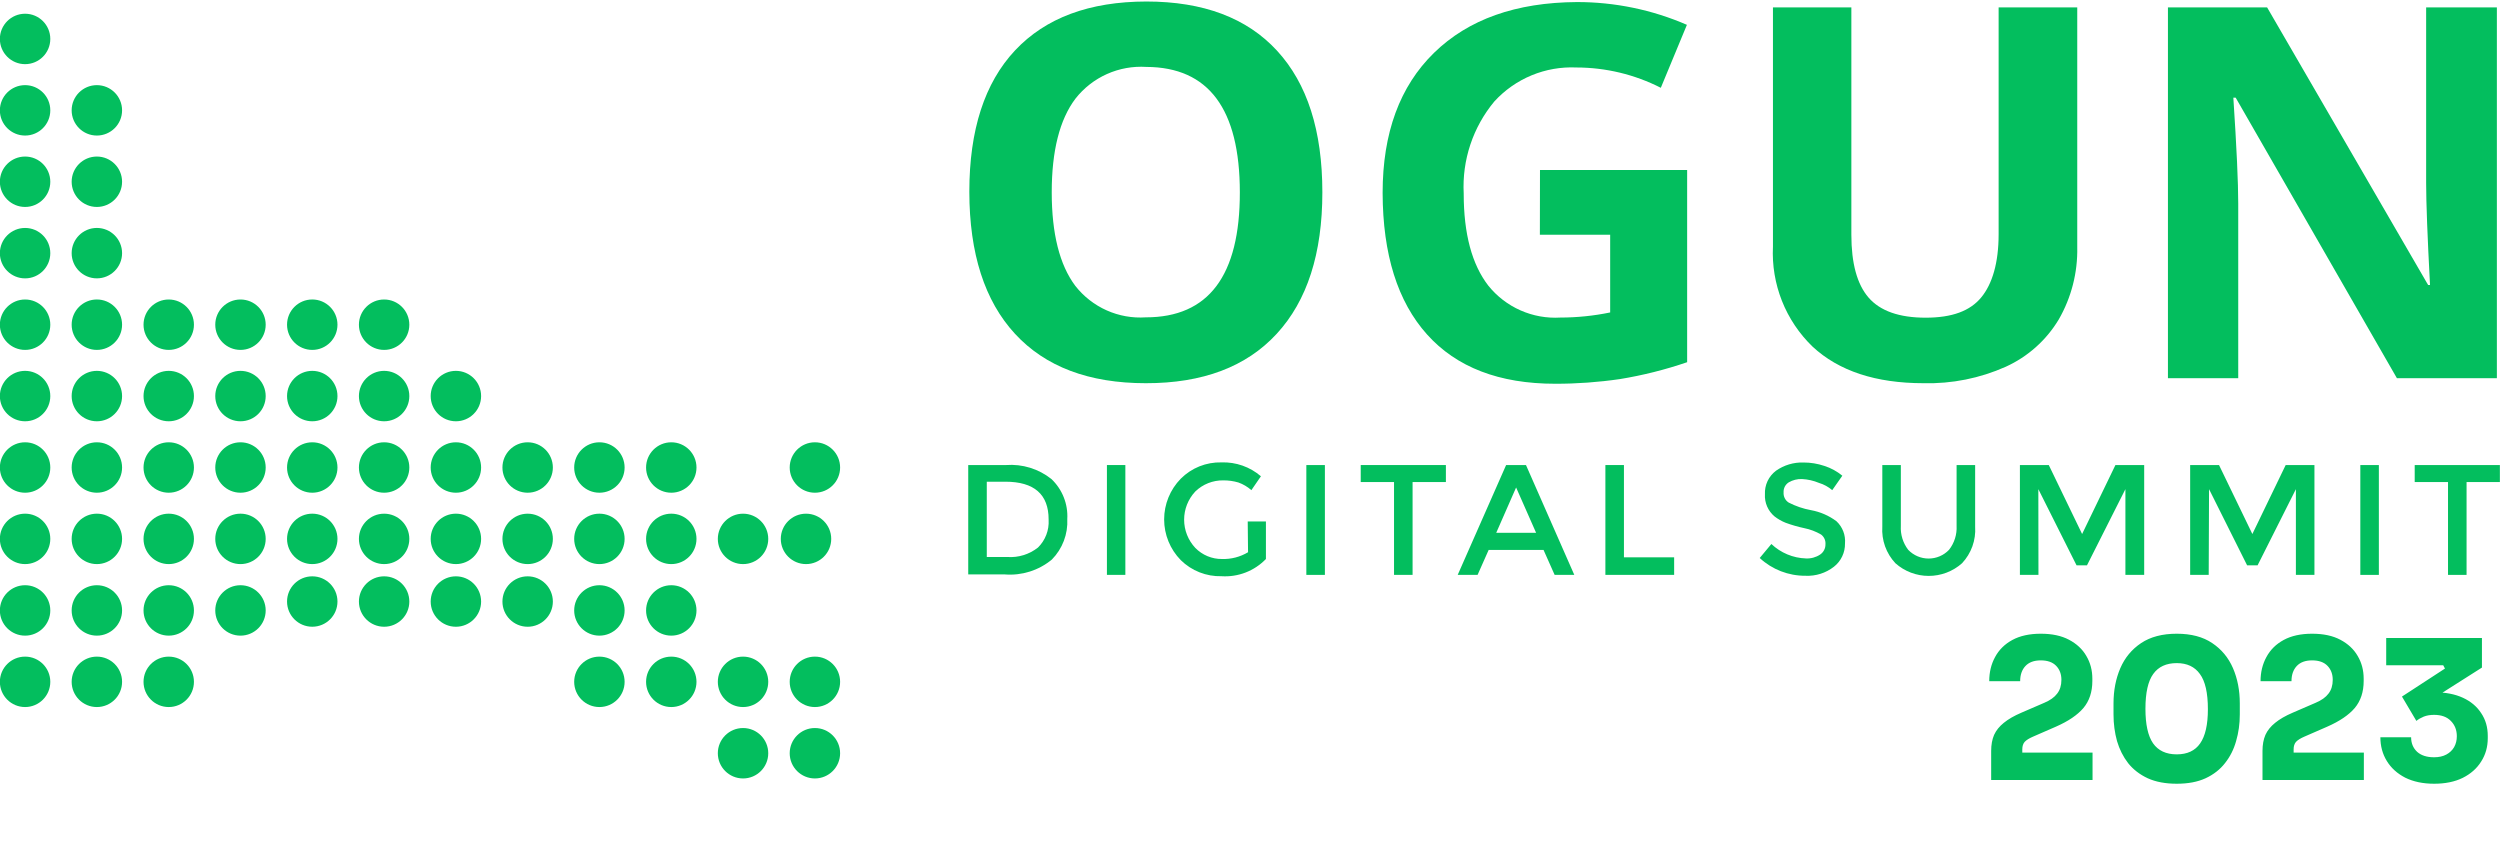 <svg width="160" height="54" viewBox="0 0 160 54" fill="none" xmlns="http://www.w3.org/2000/svg">
<path d="M1.606 4.106C2.497 4.106 3.219 3.383 3.219 2.492C3.219 1.601 2.497 0.879 1.606 0.879C0.715 0.879 -0.008 1.601 -0.008 2.492C-0.008 3.383 0.715 4.106 1.606 4.106Z" fill="#03BE5E"/>
<path d="M1.606 8.675C2.497 8.675 3.219 7.953 3.219 7.062C3.219 6.171 2.497 5.449 1.606 5.449C0.715 5.449 -0.008 6.171 -0.008 7.062C-0.008 7.953 0.715 8.675 1.606 8.675Z" fill="#03BE5E"/>
<path d="M1.606 13.245C2.497 13.245 3.219 12.523 3.219 11.632C3.219 10.741 2.497 10.019 1.606 10.019C0.715 10.019 -0.008 10.741 -0.008 11.632C-0.008 12.523 0.715 13.245 1.606 13.245Z" fill="#03BE5E"/>
<path d="M1.606 17.816C2.497 17.816 3.219 17.093 3.219 16.202C3.219 15.311 2.497 14.589 1.606 14.589C0.715 14.589 -0.008 15.311 -0.008 16.202C-0.008 17.093 0.715 17.816 1.606 17.816Z" fill="#03BE5E"/>
<path d="M1.606 22.394C2.497 22.394 3.219 21.672 3.219 20.781C3.219 19.89 2.497 19.168 1.606 19.168C0.715 19.168 -0.008 19.89 -0.008 20.781C-0.008 21.672 0.715 22.394 1.606 22.394Z" fill="#03BE5E"/>
<path d="M1.606 26.962C2.497 26.962 3.219 26.24 3.219 25.349C3.219 24.458 2.497 23.735 1.606 23.735C0.715 23.735 -0.008 24.458 -0.008 25.349C-0.008 26.24 0.715 26.962 1.606 26.962Z" fill="#03BE5E"/>
<path d="M1.606 31.534C2.497 31.534 3.219 30.811 3.219 29.921C3.219 29.029 2.497 28.307 1.606 28.307C0.715 28.307 -0.008 29.029 -0.008 29.921C-0.008 30.811 0.715 31.534 1.606 31.534Z" fill="#03BE5E"/>
<path d="M1.606 36.102C2.497 36.102 3.219 35.379 3.219 34.488C3.219 33.597 2.497 32.875 1.606 32.875C0.715 32.875 -0.008 33.597 -0.008 34.488C-0.008 35.379 0.715 36.102 1.606 36.102Z" fill="#03BE5E"/>
<path d="M1.606 40.681C2.497 40.681 3.219 39.959 3.219 39.068C3.219 38.176 2.497 37.454 1.606 37.454C0.715 37.454 -0.008 38.176 -0.008 39.068C-0.008 39.959 0.715 40.681 1.606 40.681Z" fill="#03BE5E"/>
<path d="M1.606 45.251C2.497 45.251 3.219 44.528 3.219 43.637C3.219 42.746 2.497 42.024 1.606 42.024C0.715 42.024 -0.008 42.746 -0.008 43.637C-0.008 44.528 0.715 45.251 1.606 45.251Z" fill="#03BE5E"/>
<path d="M6.199 8.675C7.09 8.675 7.813 7.953 7.813 7.062C7.813 6.171 7.09 5.449 6.199 5.449C5.308 5.449 4.586 6.171 4.586 7.062C4.586 7.953 5.308 8.675 6.199 8.675Z" fill="#03BE5E"/>
<path d="M6.199 13.245C7.09 13.245 7.813 12.523 7.813 11.632C7.813 10.741 7.09 10.019 6.199 10.019C5.308 10.019 4.586 10.741 4.586 11.632C4.586 12.523 5.308 13.245 6.199 13.245Z" fill="#03BE5E"/>
<path d="M6.199 17.815C7.09 17.815 7.813 17.093 7.813 16.202C7.813 15.311 7.09 14.588 6.199 14.588C5.308 14.588 4.586 15.311 4.586 16.202C4.586 17.093 5.308 17.815 6.199 17.815Z" fill="#03BE5E"/>
<path d="M6.199 22.394C7.09 22.394 7.813 21.671 7.813 20.78C7.813 19.889 7.09 19.167 6.199 19.167C5.308 19.167 4.586 19.889 4.586 20.78C4.586 21.671 5.308 22.394 6.199 22.394Z" fill="#03BE5E"/>
<path d="M6.199 26.962C7.09 26.962 7.813 26.24 7.813 25.349C7.813 24.458 7.09 23.735 6.199 23.735C5.308 23.735 4.586 24.458 4.586 25.349C4.586 26.24 5.308 26.962 6.199 26.962Z" fill="#03BE5E"/>
<path d="M6.199 31.534C7.09 31.534 7.813 30.811 7.813 29.921C7.813 29.029 7.09 28.307 6.199 28.307C5.308 28.307 4.586 29.029 4.586 29.921C4.586 30.811 5.308 31.534 6.199 31.534Z" fill="#03BE5E"/>
<path d="M6.199 36.102C7.09 36.102 7.813 35.379 7.813 34.488C7.813 33.597 7.09 32.875 6.199 32.875C5.308 32.875 4.586 33.597 4.586 34.488C4.586 35.379 5.308 36.102 6.199 36.102Z" fill="#03BE5E"/>
<path d="M6.199 40.681C7.09 40.681 7.813 39.959 7.813 39.068C7.813 38.176 7.09 37.454 6.199 37.454C5.308 37.454 4.586 38.176 4.586 39.068C4.586 39.959 5.308 40.681 6.199 40.681Z" fill="#03BE5E"/>
<path d="M6.199 45.251C7.09 45.251 7.813 44.528 7.813 43.637C7.813 42.746 7.09 42.024 6.199 42.024C5.308 42.024 4.586 42.746 4.586 43.637C4.586 44.528 5.308 45.251 6.199 45.251Z" fill="#03BE5E"/>
<path d="M10.799 22.394C11.69 22.394 12.412 21.672 12.412 20.781C12.412 19.89 11.69 19.168 10.799 19.168C9.908 19.168 9.186 19.89 9.186 20.781C9.186 21.672 9.908 22.394 10.799 22.394Z" fill="#03BE5E"/>
<path d="M10.799 26.962C11.69 26.962 12.412 26.24 12.412 25.349C12.412 24.458 11.69 23.735 10.799 23.735C9.908 23.735 9.186 24.458 9.186 25.349C9.186 26.24 9.908 26.962 10.799 26.962Z" fill="#03BE5E"/>
<path d="M10.799 31.534C11.69 31.534 12.412 30.811 12.412 29.921C12.412 29.029 11.69 28.307 10.799 28.307C9.908 28.307 9.186 29.029 9.186 29.921C9.186 30.811 9.908 31.534 10.799 31.534Z" fill="#03BE5E"/>
<path d="M10.799 36.102C11.69 36.102 12.412 35.379 12.412 34.488C12.412 33.597 11.69 32.875 10.799 32.875C9.908 32.875 9.186 33.597 9.186 34.488C9.186 35.379 9.908 36.102 10.799 36.102Z" fill="#03BE5E"/>
<path d="M10.799 40.681C11.69 40.681 12.412 39.959 12.412 39.068C12.412 38.176 11.69 37.454 10.799 37.454C9.908 37.454 9.186 38.176 9.186 39.068C9.186 39.959 9.908 40.681 10.799 40.681Z" fill="#03BE5E"/>
<path d="M10.799 45.251C11.69 45.251 12.412 44.528 12.412 43.637C12.412 42.746 11.69 42.024 10.799 42.024C9.908 42.024 9.186 42.746 9.186 43.637C9.186 44.528 9.908 45.251 10.799 45.251Z" fill="#03BE5E"/>
<path d="M15.391 22.394C16.282 22.394 17.004 21.672 17.004 20.781C17.004 19.89 16.282 19.168 15.391 19.168C14.5 19.168 13.777 19.89 13.777 20.781C13.777 21.672 14.5 22.394 15.391 22.394Z" fill="#03BE5E"/>
<path d="M15.391 26.962C16.282 26.962 17.004 26.24 17.004 25.349C17.004 24.458 16.282 23.735 15.391 23.735C14.5 23.735 13.777 24.458 13.777 25.349C13.777 26.24 14.5 26.962 15.391 26.962Z" fill="#03BE5E"/>
<path d="M15.391 31.534C16.282 31.534 17.004 30.811 17.004 29.921C17.004 29.029 16.282 28.307 15.391 28.307C14.5 28.307 13.777 29.029 13.777 29.921C13.777 30.811 14.5 31.534 15.391 31.534Z" fill="#03BE5E"/>
<path d="M15.391 36.102C16.282 36.102 17.004 35.379 17.004 34.488C17.004 33.597 16.282 32.875 15.391 32.875C14.5 32.875 13.777 33.597 13.777 34.488C13.777 35.379 14.5 36.102 15.391 36.102Z" fill="#03BE5E"/>
<path d="M15.391 40.681C16.282 40.681 17.004 39.959 17.004 39.068C17.004 38.176 16.282 37.454 15.391 37.454C14.5 37.454 13.777 38.176 13.777 39.068C13.777 39.959 14.5 40.681 15.391 40.681Z" fill="#03BE5E"/>
<path d="M19.985 22.394C20.875 22.394 21.598 21.671 21.598 20.78C21.598 19.889 20.875 19.167 19.985 19.167C19.093 19.167 18.371 19.889 18.371 20.78C18.371 21.671 19.093 22.394 19.985 22.394Z" fill="#03BE5E"/>
<path d="M19.985 26.962C20.875 26.962 21.598 26.24 21.598 25.349C21.598 24.458 20.875 23.735 19.985 23.735C19.093 23.735 18.371 24.458 18.371 25.349C18.371 26.24 19.093 26.962 19.985 26.962Z" fill="#03BE5E"/>
<path d="M19.985 31.534C20.875 31.534 21.598 30.811 21.598 29.921C21.598 29.029 20.875 28.307 19.985 28.307C19.093 28.307 18.371 29.029 18.371 29.921C18.371 30.811 19.093 31.534 19.985 31.534Z" fill="#03BE5E"/>
<path d="M19.985 36.102C20.875 36.102 21.598 35.379 21.598 34.488C21.598 33.597 20.875 32.875 19.985 32.875C19.093 32.875 18.371 33.597 18.371 34.488C18.371 35.379 19.093 36.102 19.985 36.102Z" fill="#03BE5E"/>
<path d="M24.584 22.394C25.475 22.394 26.197 21.672 26.197 20.781C26.197 19.89 25.475 19.168 24.584 19.168C23.693 19.168 22.971 19.89 22.971 20.781C22.971 21.672 23.693 22.394 24.584 22.394Z" fill="#03BE5E"/>
<path d="M24.584 26.962C25.475 26.962 26.197 26.24 26.197 25.349C26.197 24.458 25.475 23.735 24.584 23.735C23.693 23.735 22.971 24.458 22.971 25.349C22.971 26.24 23.693 26.962 24.584 26.962Z" fill="#03BE5E"/>
<path d="M29.177 26.962C30.068 26.962 30.791 26.24 30.791 25.349C30.791 24.458 30.068 23.735 29.177 23.735C28.286 23.735 27.564 24.458 27.564 25.349C27.564 26.24 28.286 26.962 29.177 26.962Z" fill="#03BE5E"/>
<path d="M24.584 31.534C25.475 31.534 26.197 30.811 26.197 29.921C26.197 29.029 25.475 28.307 24.584 28.307C23.693 28.307 22.971 29.029 22.971 29.921C22.971 30.811 23.693 31.534 24.584 31.534Z" fill="#03BE5E"/>
<path d="M24.584 36.102C25.475 36.102 26.197 35.38 26.197 34.489C26.197 33.598 25.475 32.876 24.584 32.876C23.693 32.876 22.971 33.598 22.971 34.489C22.971 35.38 23.693 36.102 24.584 36.102Z" fill="#03BE5E"/>
<path d="M29.177 31.534C30.068 31.534 30.791 30.811 30.791 29.921C30.791 29.029 30.068 28.307 29.177 28.307C28.286 28.307 27.564 29.029 27.564 29.921C27.564 30.811 28.286 31.534 29.177 31.534Z" fill="#03BE5E"/>
<path d="M29.177 36.102C30.068 36.102 30.791 35.379 30.791 34.488C30.791 33.597 30.068 32.875 29.177 32.875C28.286 32.875 27.564 33.597 27.564 34.488C27.564 35.379 28.286 36.102 29.177 36.102Z" fill="#03BE5E"/>
<path d="M33.77 31.534C34.661 31.534 35.383 30.811 35.383 29.921C35.383 29.029 34.661 28.307 33.77 28.307C32.879 28.307 32.156 29.029 32.156 29.921C32.156 30.811 32.879 31.534 33.77 31.534Z" fill="#03BE5E"/>
<path d="M33.77 36.102C34.661 36.102 35.383 35.38 35.383 34.489C35.383 33.598 34.661 32.876 33.77 32.876C32.879 32.876 32.156 33.598 32.156 34.489C32.156 35.38 32.879 36.102 33.77 36.102Z" fill="#03BE5E"/>
<path d="M19.985 40.111C20.875 40.111 21.598 39.389 21.598 38.498C21.598 37.607 20.875 36.885 19.985 36.885C19.093 36.885 18.371 37.607 18.371 38.498C18.371 39.389 19.093 40.111 19.985 40.111Z" fill="#03BE5E"/>
<path d="M24.584 40.112C25.475 40.112 26.197 39.39 26.197 38.499C26.197 37.608 25.475 36.885 24.584 36.885C23.693 36.885 22.971 37.608 22.971 38.499C22.971 39.39 23.693 40.112 24.584 40.112Z" fill="#03BE5E"/>
<path d="M29.177 40.112C30.068 40.112 30.791 39.39 30.791 38.499C30.791 37.608 30.068 36.885 29.177 36.885C28.286 36.885 27.564 37.608 27.564 38.499C27.564 39.39 28.286 40.112 29.177 40.112Z" fill="#03BE5E"/>
<path d="M33.77 40.112C34.661 40.112 35.383 39.39 35.383 38.499C35.383 37.608 34.661 36.885 33.77 36.885C32.879 36.885 32.156 37.608 32.156 38.499C32.156 39.39 32.879 40.112 33.77 40.112Z" fill="#03BE5E"/>
<path d="M38.362 31.534C39.253 31.534 39.975 30.811 39.975 29.921C39.975 29.029 39.253 28.307 38.362 28.307C37.471 28.307 36.748 29.029 36.748 29.921C36.748 30.811 37.471 31.534 38.362 31.534Z" fill="#03BE5E"/>
<path d="M38.362 36.102C39.253 36.102 39.975 35.379 39.975 34.488C39.975 33.597 39.253 32.875 38.362 32.875C37.471 32.875 36.748 33.597 36.748 34.488C36.748 35.379 37.471 36.102 38.362 36.102Z" fill="#03BE5E"/>
<path d="M38.362 40.681C39.253 40.681 39.975 39.959 39.975 39.068C39.975 38.176 39.253 37.454 38.362 37.454C37.471 37.454 36.748 38.176 36.748 39.068C36.748 39.959 37.471 40.681 38.362 40.681Z" fill="#03BE5E"/>
<path d="M38.362 45.251C39.253 45.251 39.975 44.528 39.975 43.637C39.975 42.746 39.253 42.024 38.362 42.024C37.471 42.024 36.748 42.746 36.748 43.637C36.748 44.528 37.471 45.251 38.362 45.251Z" fill="#03BE5E"/>
<path d="M42.962 31.534C43.853 31.534 44.575 30.811 44.575 29.921C44.575 29.029 43.853 28.307 42.962 28.307C42.071 28.307 41.349 29.029 41.349 29.921C41.349 30.811 42.071 31.534 42.962 31.534Z" fill="#03BE5E"/>
<path d="M42.962 36.102C43.853 36.102 44.575 35.379 44.575 34.488C44.575 33.597 43.853 32.875 42.962 32.875C42.071 32.875 41.349 33.597 41.349 34.488C41.349 35.379 42.071 36.102 42.962 36.102Z" fill="#03BE5E"/>
<path d="M42.962 40.681C43.853 40.681 44.575 39.959 44.575 39.068C44.575 38.176 43.853 37.454 42.962 37.454C42.071 37.454 41.349 38.176 41.349 39.068C41.349 39.959 42.071 40.681 42.962 40.681Z" fill="#03BE5E"/>
<path d="M42.962 45.251C43.853 45.251 44.575 44.528 44.575 43.637C44.575 42.746 43.853 42.024 42.962 42.024C42.071 42.024 41.349 42.746 41.349 43.637C41.349 44.528 42.071 45.251 42.962 45.251Z" fill="#03BE5E"/>
<path d="M47.555 36.102C48.446 36.102 49.168 35.38 49.168 34.489C49.168 33.598 48.446 32.876 47.555 32.876C46.664 32.876 45.941 33.598 45.941 34.489C45.941 35.38 46.664 36.102 47.555 36.102Z" fill="#03BE5E"/>
<path d="M51.585 36.102C52.476 36.102 53.198 35.38 53.198 34.489C53.198 33.598 52.476 32.876 51.585 32.876C50.694 32.876 49.971 33.598 49.971 34.489C49.971 35.38 50.694 36.102 51.585 36.102Z" fill="#03BE5E"/>
<path d="M47.555 45.251C48.446 45.251 49.168 44.528 49.168 43.637C49.168 42.746 48.446 42.024 47.555 42.024C46.664 42.024 45.941 42.746 45.941 43.637C45.941 44.528 46.664 45.251 47.555 45.251Z" fill="#03BE5E"/>
<path d="M47.555 49.821C48.446 49.821 49.168 49.098 49.168 48.207C49.168 47.316 48.446 46.594 47.555 46.594C46.664 46.594 45.941 47.316 45.941 48.207C45.941 49.098 46.664 49.821 47.555 49.821Z" fill="#03BE5E"/>
<path d="M52.154 31.534C53.045 31.534 53.767 30.811 53.767 29.921C53.767 29.029 53.045 28.307 52.154 28.307C51.263 28.307 50.541 29.029 50.541 29.921C50.541 30.811 51.263 31.534 52.154 31.534Z" fill="#03BE5E"/>
<path d="M52.154 45.251C53.045 45.251 53.767 44.528 53.767 43.637C53.767 42.746 53.045 42.024 52.154 42.024C51.263 42.024 50.541 42.746 50.541 43.637C50.541 44.528 51.263 45.251 52.154 45.251Z" fill="#03BE5E"/>
<path d="M52.154 49.821C53.045 49.821 53.767 49.098 53.767 48.207C53.767 47.316 53.045 46.594 52.154 46.594C51.263 46.594 50.541 47.316 50.541 48.207C50.541 49.098 51.263 49.821 52.154 49.821Z" fill="#03BE5E"/>
<path d="M84.631 12.307C84.631 16.231 83.658 19.249 81.71 21.362C79.763 23.476 76.97 24.53 73.331 24.525C69.692 24.525 66.901 23.471 64.958 21.362C63.016 19.254 62.042 16.224 62.037 12.272C62.037 8.32 63.013 5.304 64.965 3.224C66.918 1.144 69.718 0.102 73.366 0.097C77.015 0.097 79.803 1.147 81.731 3.246C83.665 5.349 84.631 8.363 84.631 12.307ZM67.311 12.307C67.311 14.956 67.813 16.951 68.817 18.292C69.348 18.971 70.037 19.51 70.823 19.862C71.61 20.214 72.471 20.368 73.331 20.31C77.349 20.31 79.355 17.643 79.35 12.307C79.346 6.972 77.351 4.298 73.366 4.283C72.503 4.228 71.639 4.383 70.849 4.736C70.059 5.089 69.366 5.629 68.832 6.309C67.815 7.652 67.311 9.657 67.311 12.307Z" fill="#03BE5E"/>
<path d="M98.559 10.879H107.977V23.181C106.574 23.661 105.133 24.023 103.67 24.262C102.3 24.462 100.917 24.562 99.533 24.56C95.951 24.56 93.217 23.508 91.331 21.405C89.445 19.301 88.498 16.28 88.488 12.343C88.488 8.51 89.585 5.522 91.779 3.38C93.973 1.239 97.019 0.156 100.919 0.132C103.342 0.128 105.74 0.624 107.962 1.589L106.292 5.619C104.619 4.766 102.768 4.321 100.891 4.319C99.909 4.274 98.93 4.445 98.022 4.821C97.114 5.197 96.3 5.768 95.638 6.493C94.267 8.141 93.567 10.245 93.677 12.385C93.677 14.965 94.203 16.927 95.254 18.284C95.804 18.967 96.508 19.508 97.31 19.863C98.111 20.218 98.985 20.376 99.86 20.324C100.932 20.323 102.001 20.213 103.051 19.997V15.022H98.552L98.559 10.879Z" fill="#03BE5E"/>
<path d="M132.944 0.474V15.826C132.977 17.442 132.569 19.037 131.764 20.439C130.966 21.772 129.781 22.83 128.366 23.473C126.713 24.21 124.916 24.57 123.107 24.525C120.051 24.525 117.682 23.744 116 22.18C115.147 21.355 114.48 20.358 114.043 19.255C113.607 18.152 113.411 16.968 113.469 15.783V0.474H118.487V15.023C118.487 16.849 118.85 18.193 119.589 19.046C120.328 19.898 121.543 20.332 123.242 20.332C124.941 20.332 126.085 19.898 126.796 19.038C127.506 18.178 127.912 16.828 127.912 14.987V0.474H132.944Z" fill="#03BE5E"/>
<path d="M159.8 24.206H153.403L143.084 6.252H142.934C143.143 9.422 143.247 11.682 143.247 13.033V24.206H138.748V0.474H145.095L155.401 18.242H155.521C155.358 15.158 155.273 12.983 155.273 11.704V0.474H159.8V24.206Z" fill="#03BE5E"/>
<path d="M67.29 30.658C67.635 30.985 67.905 31.384 68.08 31.826C68.256 32.267 68.333 32.742 68.306 33.217C68.331 33.694 68.255 34.171 68.085 34.618C67.915 35.064 67.654 35.471 67.319 35.811C66.476 36.509 65.395 36.85 64.305 36.763H61.967V29.763H64.383C65.43 29.684 66.469 30.004 67.29 30.658ZM67.112 33.245C67.112 31.639 66.189 30.829 64.341 30.829H63.154V35.648H64.476C65.18 35.696 65.876 35.48 66.43 35.043C66.663 34.814 66.844 34.537 66.962 34.232C67.08 33.927 67.131 33.6 67.112 33.274V33.245Z" fill="#03BE5E"/>
<path d="M70.843 29.763H72.023V36.792H70.843V29.763Z" fill="#03BE5E"/>
<path d="M79.854 33.374H81.019V35.776C80.653 36.155 80.21 36.45 79.719 36.64C79.228 36.83 78.702 36.911 78.176 36.878C77.695 36.89 77.215 36.805 76.767 36.628C76.319 36.451 75.911 36.185 75.568 35.847C74.887 35.151 74.505 34.216 74.505 33.242C74.505 32.269 74.887 31.334 75.568 30.638C75.909 30.295 76.316 30.026 76.764 29.846C77.213 29.667 77.693 29.581 78.176 29.593C79.099 29.562 79.999 29.879 80.699 30.481L80.088 31.37C79.845 31.155 79.562 30.988 79.257 30.879C78.943 30.786 78.617 30.741 78.29 30.744C77.959 30.739 77.631 30.799 77.324 30.921C77.016 31.043 76.736 31.225 76.499 31.455C76.04 31.944 75.784 32.59 75.784 33.26C75.784 33.931 76.04 34.577 76.499 35.066C76.721 35.293 76.986 35.473 77.279 35.595C77.573 35.717 77.887 35.779 78.205 35.776C78.791 35.795 79.371 35.645 79.875 35.343L79.854 33.374Z" fill="#03BE5E"/>
<path d="M83.606 29.764H84.793V36.793H83.606V29.764Z" fill="#03BE5E"/>
<path d="M90.405 30.851V36.792H89.218V30.851H87.086V29.763H92.537V30.851H90.405Z" fill="#03BE5E"/>
<path d="M95.275 35.194L94.565 36.793H93.293L96.391 29.764H97.663L100.755 36.793H99.497L98.786 35.194H95.275ZM98.31 34.099L97.031 31.199L95.759 34.099H98.31Z" fill="#03BE5E"/>
<path d="M102.745 36.792V29.763H103.932V35.669H107.145V36.792H102.745Z" fill="#03BE5E"/>
<path d="M115.329 30.659C115.031 30.647 114.735 30.721 114.477 30.872C114.37 30.94 114.284 31.035 114.226 31.147C114.169 31.26 114.142 31.385 114.15 31.511C114.14 31.64 114.165 31.768 114.223 31.884C114.28 31.999 114.368 32.096 114.477 32.165C114.924 32.395 115.403 32.558 115.898 32.649C116.491 32.756 117.05 32.999 117.533 33.359C117.726 33.539 117.875 33.761 117.97 34.007C118.065 34.253 118.102 34.518 118.08 34.781C118.085 35.068 118.023 35.352 117.9 35.611C117.777 35.87 117.595 36.096 117.369 36.273C116.851 36.676 116.206 36.88 115.55 36.849C114.465 36.856 113.417 36.45 112.622 35.712L113.368 34.816C113.967 35.384 114.753 35.713 115.578 35.74C115.9 35.757 116.219 35.67 116.488 35.492C116.595 35.42 116.683 35.322 116.742 35.208C116.802 35.094 116.832 34.967 116.829 34.838C116.839 34.718 116.819 34.599 116.771 34.489C116.722 34.38 116.647 34.285 116.552 34.212C116.215 34.015 115.847 33.876 115.465 33.8C115.064 33.714 114.67 33.6 114.285 33.459C114.03 33.358 113.791 33.221 113.574 33.054C113.367 32.882 113.203 32.663 113.096 32.417C112.988 32.17 112.94 31.901 112.956 31.632C112.942 31.342 113 31.053 113.123 30.79C113.247 30.528 113.434 30.299 113.666 30.125C114.179 29.765 114.795 29.58 115.422 29.6C115.879 29.599 116.332 29.674 116.765 29.82C117.183 29.954 117.571 30.167 117.909 30.445L117.263 31.369C117.016 31.158 116.728 31 116.417 30.907C116.071 30.762 115.704 30.678 115.329 30.659Z" fill="#03BE5E"/>
<path d="M122.124 35.187C122.292 35.364 122.495 35.505 122.72 35.601C122.945 35.698 123.187 35.747 123.431 35.747C123.676 35.747 123.918 35.698 124.143 35.601C124.368 35.505 124.57 35.364 124.739 35.187C125.079 34.752 125.251 34.209 125.222 33.658V29.764H126.409V33.708C126.437 34.135 126.377 34.562 126.233 34.965C126.088 35.367 125.863 35.735 125.571 36.047C124.984 36.57 124.225 36.858 123.438 36.858C122.652 36.858 121.893 36.57 121.306 36.047C121.014 35.735 120.788 35.367 120.644 34.965C120.5 34.562 120.44 34.135 120.468 33.708V29.764H121.654V33.658C121.622 34.208 121.789 34.75 122.124 35.187Z" fill="#03BE5E"/>
<path d="M130.461 36.792H129.274V29.763H131.122L133.255 34.177L135.387 29.763H137.228V36.792H136.026V31.305L133.567 36.181H132.899L130.454 31.305L130.461 36.792Z" fill="#03BE5E"/>
<path d="M141.357 36.793H140.17V29.764H142.018L144.151 34.177L146.283 29.764H148.124V36.793H146.937V31.306L144.485 36.182H143.816L141.379 31.306L141.357 36.793Z" fill="#03BE5E"/>
<path d="M151.061 29.764H152.247V36.793H151.061V29.764Z" fill="#03BE5E"/>
<path d="M157.86 30.851V36.793H156.673V30.851H154.541V29.764H159.992V30.851H157.86Z" fill="#03BE5E"/>
<path d="M127.435 49.922V48.055C127.435 47.664 127.497 47.324 127.622 47.033C127.755 46.743 127.962 46.486 128.244 46.261C128.527 46.029 128.9 45.813 129.365 45.614L130.835 44.979C131.208 44.821 131.482 44.626 131.656 44.394C131.839 44.161 131.93 43.867 131.93 43.51C131.93 43.144 131.818 42.846 131.594 42.613C131.37 42.381 131.042 42.264 130.61 42.264C130.179 42.264 129.851 42.385 129.627 42.626C129.403 42.866 129.29 43.19 129.29 43.597H127.311C127.311 43.024 127.435 42.509 127.684 42.053C127.933 41.588 128.303 41.222 128.792 40.957C129.282 40.691 129.888 40.558 130.61 40.558C131.333 40.558 131.934 40.687 132.416 40.944C132.906 41.202 133.275 41.546 133.524 41.978C133.781 42.41 133.91 42.895 133.91 43.435V43.584C133.91 44.282 133.719 44.858 133.337 45.315C132.956 45.763 132.366 46.162 131.569 46.511L130.112 47.146C129.863 47.254 129.685 47.365 129.577 47.482C129.477 47.598 129.427 47.756 129.427 47.955V48.578L128.942 48.167H133.923V49.922H127.435ZM139.312 50.159C138.59 50.159 137.972 50.043 137.457 49.81C136.942 49.57 136.523 49.246 136.199 48.839C135.884 48.432 135.647 47.963 135.49 47.432C135.34 46.892 135.265 46.324 135.265 45.726V45.016C135.265 44.186 135.411 43.435 135.701 42.762C135.992 42.09 136.436 41.555 137.034 41.156C137.631 40.758 138.391 40.558 139.312 40.558C140.234 40.558 140.989 40.758 141.579 41.156C142.176 41.555 142.62 42.09 142.911 42.762C143.201 43.435 143.347 44.186 143.347 45.016V45.726C143.347 46.324 143.268 46.892 143.11 47.432C142.961 47.963 142.724 48.432 142.4 48.839C142.085 49.246 141.67 49.57 141.155 49.81C140.649 50.043 140.035 50.159 139.312 50.159ZM139.312 48.279C139.985 48.279 140.483 48.046 140.807 47.581C141.139 47.108 141.305 46.378 141.305 45.39C141.305 44.344 141.134 43.593 140.794 43.136C140.462 42.671 139.968 42.439 139.312 42.439C138.64 42.439 138.138 42.671 137.806 43.136C137.474 43.593 137.308 44.336 137.308 45.365C137.308 46.361 137.469 47.096 137.793 47.569C138.125 48.042 138.632 48.279 139.312 48.279ZM144.8 49.922V48.055C144.8 47.664 144.862 47.324 144.987 47.033C145.119 46.743 145.327 46.486 145.609 46.261C145.891 46.029 146.265 45.813 146.73 45.614L148.199 44.979C148.573 44.821 148.847 44.626 149.021 44.394C149.204 44.161 149.295 43.867 149.295 43.51C149.295 43.144 149.183 42.846 148.959 42.613C148.735 42.381 148.407 42.264 147.975 42.264C147.543 42.264 147.216 42.385 146.991 42.626C146.767 42.866 146.655 43.19 146.655 43.597H144.675C144.675 43.024 144.8 42.509 145.049 42.053C145.298 41.588 145.667 41.222 146.157 40.957C146.647 40.691 147.253 40.558 147.975 40.558C148.697 40.558 149.299 40.687 149.781 40.944C150.27 41.202 150.64 41.546 150.889 41.978C151.146 42.41 151.275 42.895 151.275 43.435V43.584C151.275 44.282 151.084 44.858 150.702 45.315C150.32 45.763 149.731 46.162 148.934 46.511L147.477 47.146C147.228 47.254 147.05 47.365 146.942 47.482C146.842 47.598 146.792 47.756 146.792 47.955V48.578L146.307 48.167H151.287V49.922H144.8ZM155.78 50.159C155.075 50.159 154.461 50.03 153.938 49.773C153.423 49.507 153.029 49.15 152.755 48.702C152.481 48.254 152.344 47.747 152.344 47.183H154.311C154.311 47.565 154.44 47.876 154.697 48.117C154.955 48.349 155.316 48.465 155.78 48.465C156.088 48.465 156.349 48.407 156.565 48.291C156.781 48.175 156.947 48.017 157.063 47.818C157.179 47.61 157.237 47.378 157.237 47.121C157.237 46.722 157.109 46.394 156.851 46.137C156.602 45.88 156.245 45.751 155.78 45.751C155.531 45.751 155.311 45.788 155.121 45.863C154.938 45.938 154.78 46.029 154.647 46.137L153.726 44.58L156.478 42.787L156.366 42.576H152.717V40.832H158.844V42.725L155.668 44.742L154.672 44.468C154.838 44.419 155.013 44.381 155.195 44.356C155.386 44.323 155.59 44.306 155.805 44.306C156.511 44.306 157.117 44.423 157.623 44.655C158.13 44.888 158.52 45.215 158.794 45.639C159.076 46.054 159.217 46.54 159.217 47.096V47.245C159.217 47.801 159.076 48.299 158.794 48.739C158.52 49.179 158.126 49.528 157.611 49.785C157.105 50.034 156.494 50.159 155.78 50.159Z" fill="#03BE5E"/>
</svg>
